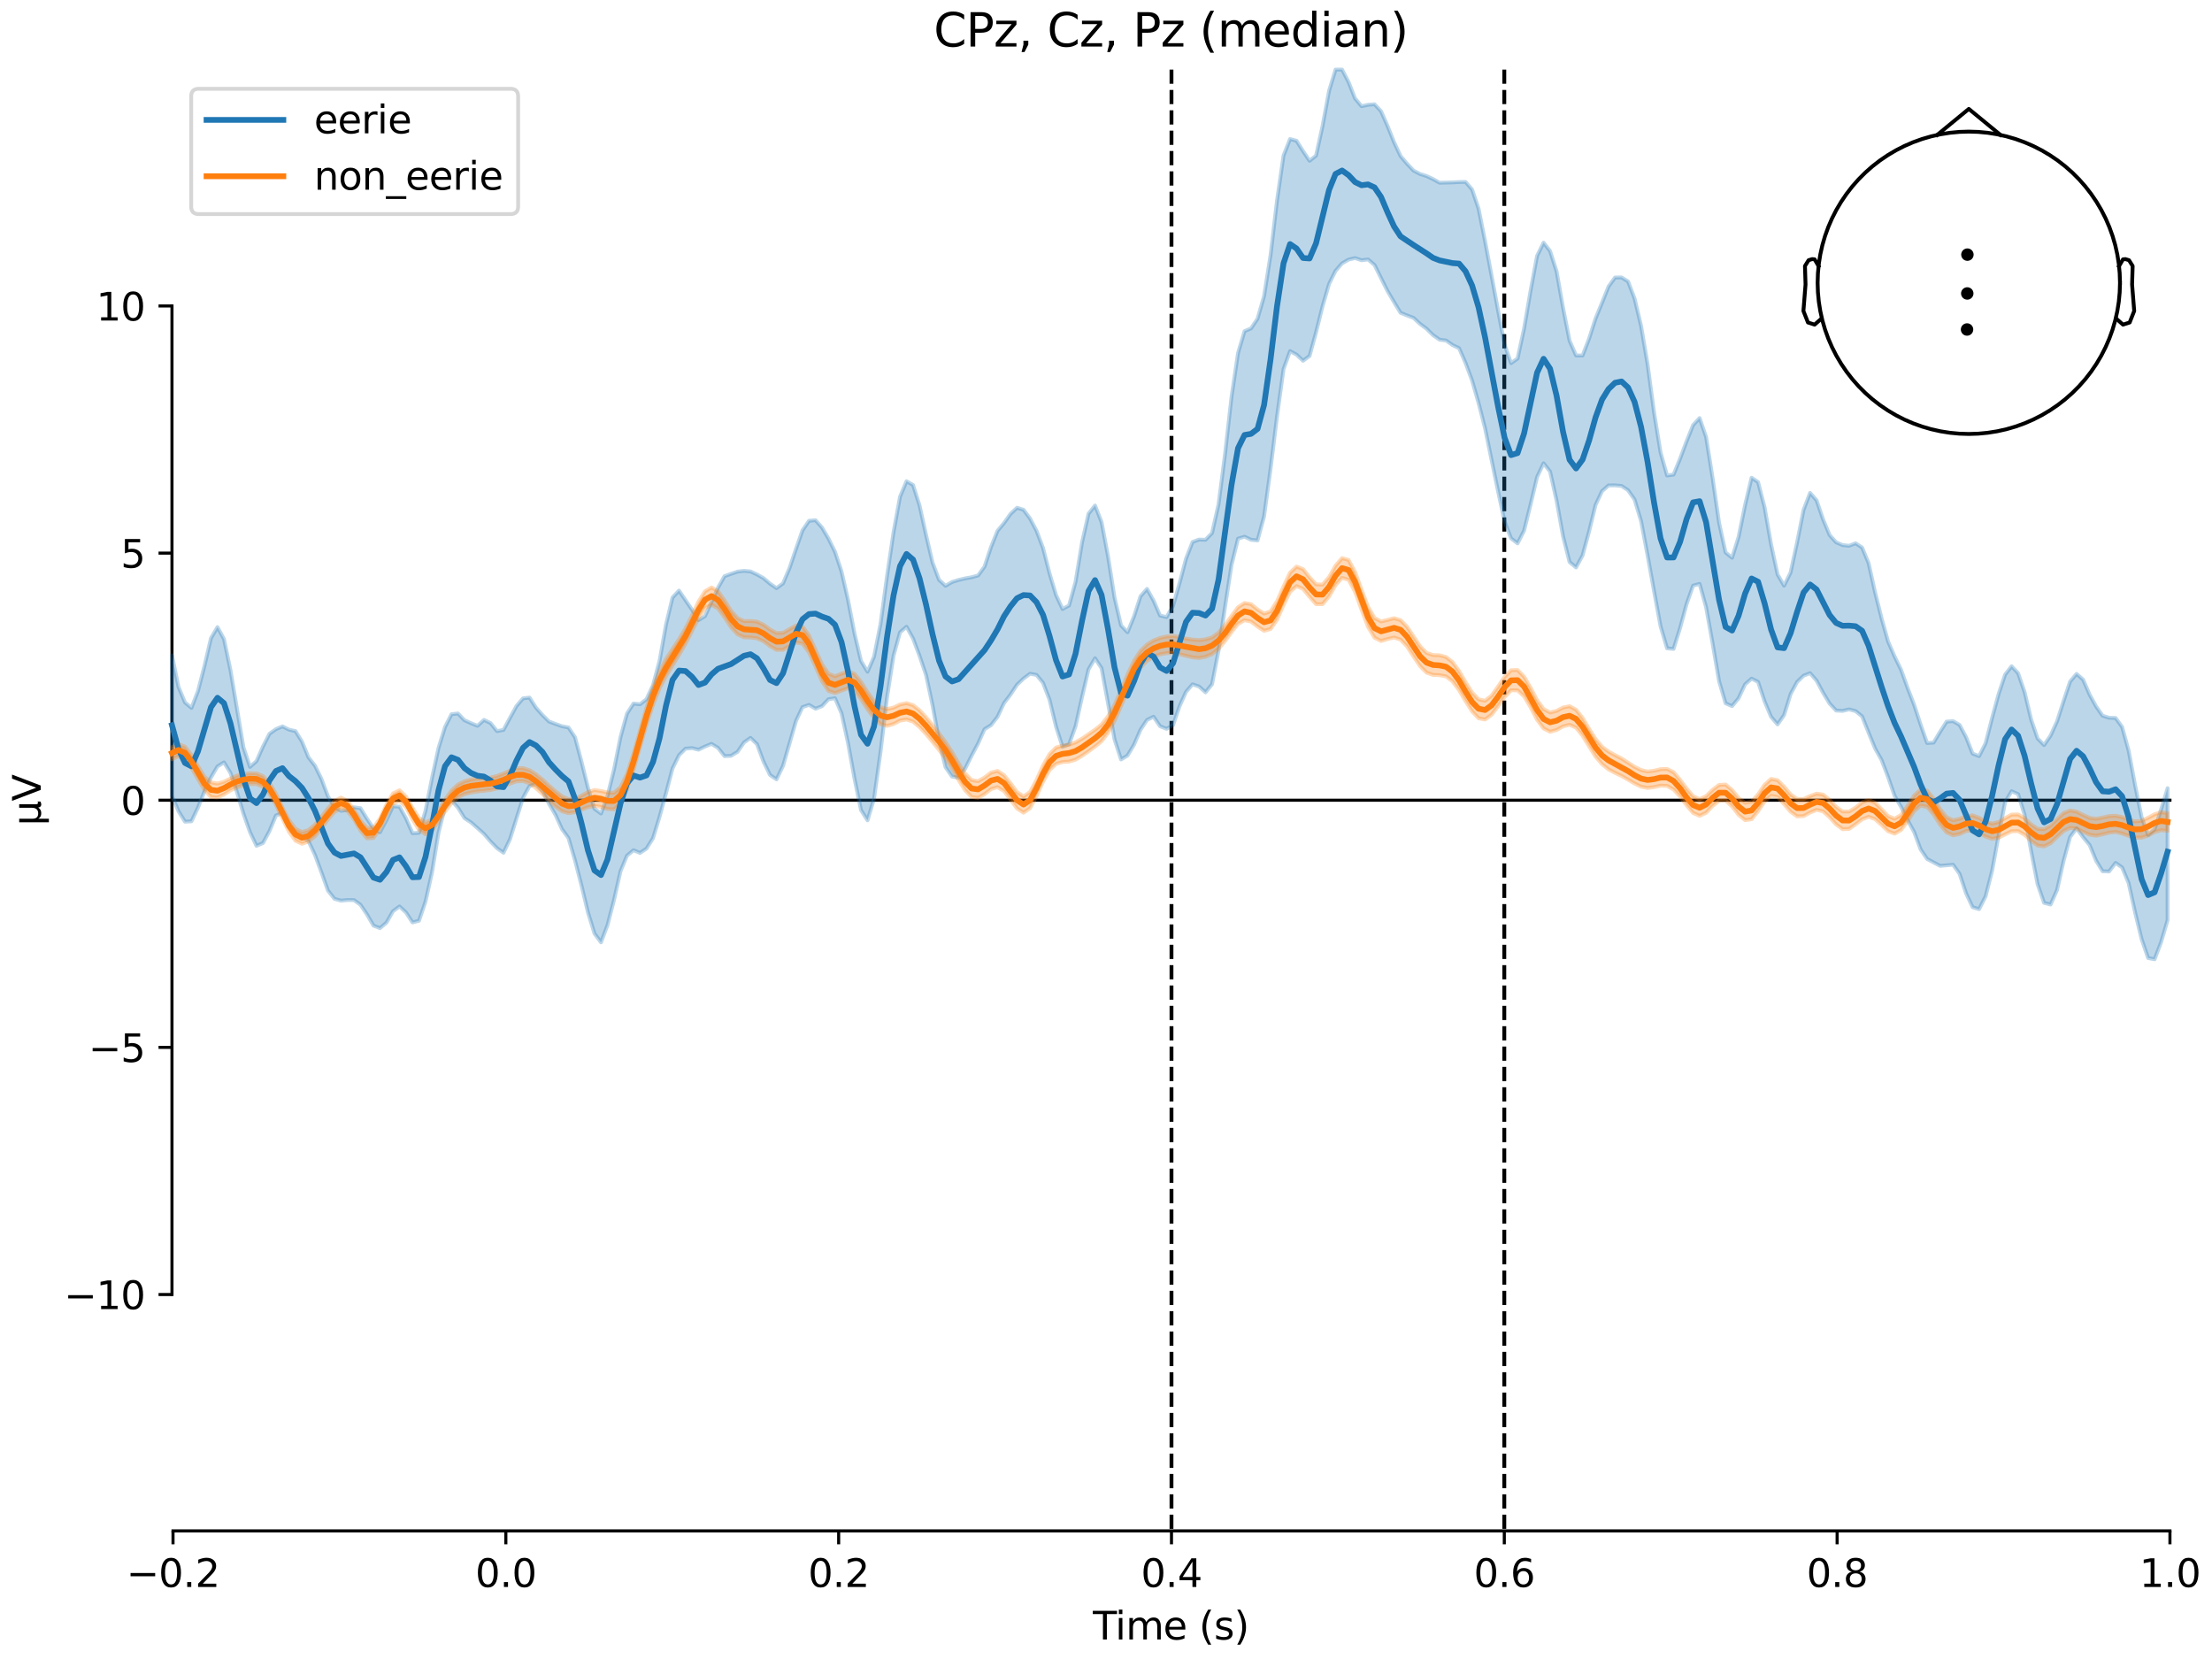 <?xml version="1.0" encoding="utf-8" standalone="no"?>
<!DOCTYPE svg PUBLIC "-//W3C//DTD SVG 1.1//EN"
  "http://www.w3.org/Graphics/SVG/1.1/DTD/svg11.dtd">
<svg xmlns:xlink="http://www.w3.org/1999/xlink" width="576pt" height="432pt" viewBox="0 0 576 432" xmlns="http://www.w3.org/2000/svg" version="1.1">
 <defs>
  <style type="text/css">*{stroke-linejoin: round; stroke-linecap: butt}</style>
 </defs>
 <g id="figure_1">
  <g id="patch_1">
   <path d="M 0 432 
L 576 432 
L 576 0 
L 0 0 
z
" style="fill: #ffffff"/>
  </g>
  <g id="axes_1">
   <g id="patch_2">
    <path d="M 44.783 398.644 
L 565.048 398.644 
L 565.048 18.118 
L 44.783 18.118 
L 44.783 398.644 
z
" style="fill: none; opacity: 0"/>
   </g>
   <g id="patch_3">
    <path d="M 44.783 337.091 
L 44.783 79.671 
" style="fill: none; stroke: #000000; stroke-width: 0.8; stroke-linejoin: miter; stroke-linecap: square"/>
   </g>
   <g id="LineCollection_1">
    <path d="M 305.051 18.118 
L 305.051 398.644 
" clip-path="url(#p5c4fcc341e)" style="fill: none; stroke-dasharray: 3.7,1.6; stroke-dashoffset: 0; stroke: #000000"/>
    <path d="M 391.717 18.118 
L 391.717 398.644 
" clip-path="url(#p5c4fcc341e)" style="fill: none; stroke-dasharray: 3.7,1.6; stroke-dashoffset: 0; stroke: #000000"/>
   </g>
   <g id="matplotlib.axis_1">
    <g id="xtick_1">
     <g id="line2d_1">
      <defs>
       <path id="m91ca1a9897" d="M 0 0 
L 0 3.5 
" style="stroke: #000000; stroke-width: 0.8"/>
      </defs>
      <g>
       <use xlink:href="#m91ca1a9897" x="45.054" y="398.644" style="stroke: #000000; stroke-width: 0.8"/>
      </g>
     </g>
     <g id="text_1">
      <!-- −0.2 -->
      <g transform="translate(32.912 413.242) scale(0.1 -0.1)">
       <defs>
        <path id="DejaVuSans-2212" d="M 678 2272 
L 4684 2272 
L 4684 1741 
L 678 1741 
L 678 2272 
z
" transform="scale(0.016)"/>
        <path id="DejaVuSans-30" d="M 2034 4250 
Q 1547 4250 1301 3770 
Q 1056 3291 1056 2328 
Q 1056 1369 1301 889 
Q 1547 409 2034 409 
Q 2525 409 2770 889 
Q 3016 1369 3016 2328 
Q 3016 3291 2770 3770 
Q 2525 4250 2034 4250 
z
M 2034 4750 
Q 2819 4750 3233 4129 
Q 3647 3509 3647 2328 
Q 3647 1150 3233 529 
Q 2819 -91 2034 -91 
Q 1250 -91 836 529 
Q 422 1150 422 2328 
Q 422 3509 836 4129 
Q 1250 4750 2034 4750 
z
" transform="scale(0.016)"/>
        <path id="DejaVuSans-2e" d="M 684 794 
L 1344 794 
L 1344 0 
L 684 0 
L 684 794 
z
" transform="scale(0.016)"/>
        <path id="DejaVuSans-32" d="M 1228 531 
L 3431 531 
L 3431 0 
L 469 0 
L 469 531 
Q 828 903 1448 1529 
Q 2069 2156 2228 2338 
Q 2531 2678 2651 2914 
Q 2772 3150 2772 3378 
Q 2772 3750 2511 3984 
Q 2250 4219 1831 4219 
Q 1534 4219 1204 4116 
Q 875 4013 500 3803 
L 500 4441 
Q 881 4594 1212 4672 
Q 1544 4750 1819 4750 
Q 2544 4750 2975 4387 
Q 3406 4025 3406 3419 
Q 3406 3131 3298 2873 
Q 3191 2616 2906 2266 
Q 2828 2175 2409 1742 
Q 1991 1309 1228 531 
z
" transform="scale(0.016)"/>
       </defs>
       <use xlink:href="#DejaVuSans-2212"/>
       <use xlink:href="#DejaVuSans-30" transform="translate(83.789 0)"/>
       <use xlink:href="#DejaVuSans-2e" transform="translate(147.412 0)"/>
       <use xlink:href="#DejaVuSans-32" transform="translate(179.199 0)"/>
      </g>
     </g>
    </g>
    <g id="xtick_2">
     <g id="line2d_2">
      <g>
       <use xlink:href="#m91ca1a9897" x="131.72" y="398.644" style="stroke: #000000; stroke-width: 0.8"/>
      </g>
     </g>
     <g id="text_2">
      <!-- 0.0 -->
      <g transform="translate(123.768 413.242) scale(0.1 -0.1)">
       <use xlink:href="#DejaVuSans-30"/>
       <use xlink:href="#DejaVuSans-2e" transform="translate(63.623 0)"/>
       <use xlink:href="#DejaVuSans-30" transform="translate(95.41 0)"/>
      </g>
     </g>
    </g>
    <g id="xtick_3">
     <g id="line2d_3">
      <g>
       <use xlink:href="#m91ca1a9897" x="218.385" y="398.644" style="stroke: #000000; stroke-width: 0.8"/>
      </g>
     </g>
     <g id="text_3">
      <!-- 0.2 -->
      <g transform="translate(210.434 413.242) scale(0.1 -0.1)">
       <use xlink:href="#DejaVuSans-30"/>
       <use xlink:href="#DejaVuSans-2e" transform="translate(63.623 0)"/>
       <use xlink:href="#DejaVuSans-32" transform="translate(95.41 0)"/>
      </g>
     </g>
    </g>
    <g id="xtick_4">
     <g id="line2d_4">
      <g>
       <use xlink:href="#m91ca1a9897" x="305.051" y="398.644" style="stroke: #000000; stroke-width: 0.8"/>
      </g>
     </g>
     <g id="text_4">
      <!-- 0.4 -->
      <g transform="translate(297.099 413.242) scale(0.1 -0.1)">
       <defs>
        <path id="DejaVuSans-34" d="M 2419 4116 
L 825 1625 
L 2419 1625 
L 2419 4116 
z
M 2253 4666 
L 3047 4666 
L 3047 1625 
L 3713 1625 
L 3713 1100 
L 3047 1100 
L 3047 0 
L 2419 0 
L 2419 1100 
L 313 1100 
L 313 1709 
L 2253 4666 
z
" transform="scale(0.016)"/>
       </defs>
       <use xlink:href="#DejaVuSans-30"/>
       <use xlink:href="#DejaVuSans-2e" transform="translate(63.623 0)"/>
       <use xlink:href="#DejaVuSans-34" transform="translate(95.41 0)"/>
      </g>
     </g>
    </g>
    <g id="xtick_5">
     <g id="line2d_5">
      <g>
       <use xlink:href="#m91ca1a9897" x="391.717" y="398.644" style="stroke: #000000; stroke-width: 0.8"/>
      </g>
     </g>
     <g id="text_5">
      <!-- 0.6 -->
      <g transform="translate(383.765 413.242) scale(0.1 -0.1)">
       <defs>
        <path id="DejaVuSans-36" d="M 2113 2584 
Q 1688 2584 1439 2293 
Q 1191 2003 1191 1497 
Q 1191 994 1439 701 
Q 1688 409 2113 409 
Q 2538 409 2786 701 
Q 3034 994 3034 1497 
Q 3034 2003 2786 2293 
Q 2538 2584 2113 2584 
z
M 3366 4563 
L 3366 3988 
Q 3128 4100 2886 4159 
Q 2644 4219 2406 4219 
Q 1781 4219 1451 3797 
Q 1122 3375 1075 2522 
Q 1259 2794 1537 2939 
Q 1816 3084 2150 3084 
Q 2853 3084 3261 2657 
Q 3669 2231 3669 1497 
Q 3669 778 3244 343 
Q 2819 -91 2113 -91 
Q 1303 -91 875 529 
Q 447 1150 447 2328 
Q 447 3434 972 4092 
Q 1497 4750 2381 4750 
Q 2619 4750 2861 4703 
Q 3103 4656 3366 4563 
z
" transform="scale(0.016)"/>
       </defs>
       <use xlink:href="#DejaVuSans-30"/>
       <use xlink:href="#DejaVuSans-2e" transform="translate(63.623 0)"/>
       <use xlink:href="#DejaVuSans-36" transform="translate(95.41 0)"/>
      </g>
     </g>
    </g>
    <g id="xtick_6">
     <g id="line2d_6">
      <g>
       <use xlink:href="#m91ca1a9897" x="478.382" y="398.644" style="stroke: #000000; stroke-width: 0.8"/>
      </g>
     </g>
     <g id="text_6">
      <!-- 0.8 -->
      <g transform="translate(470.431 413.242) scale(0.1 -0.1)">
       <defs>
        <path id="DejaVuSans-38" d="M 2034 2216 
Q 1584 2216 1326 1975 
Q 1069 1734 1069 1313 
Q 1069 891 1326 650 
Q 1584 409 2034 409 
Q 2484 409 2743 651 
Q 3003 894 3003 1313 
Q 3003 1734 2745 1975 
Q 2488 2216 2034 2216 
z
M 1403 2484 
Q 997 2584 770 2862 
Q 544 3141 544 3541 
Q 544 4100 942 4425 
Q 1341 4750 2034 4750 
Q 2731 4750 3128 4425 
Q 3525 4100 3525 3541 
Q 3525 3141 3298 2862 
Q 3072 2584 2669 2484 
Q 3125 2378 3379 2068 
Q 3634 1759 3634 1313 
Q 3634 634 3220 271 
Q 2806 -91 2034 -91 
Q 1263 -91 848 271 
Q 434 634 434 1313 
Q 434 1759 690 2068 
Q 947 2378 1403 2484 
z
M 1172 3481 
Q 1172 3119 1398 2916 
Q 1625 2713 2034 2713 
Q 2441 2713 2670 2916 
Q 2900 3119 2900 3481 
Q 2900 3844 2670 4047 
Q 2441 4250 2034 4250 
Q 1625 4250 1398 4047 
Q 1172 3844 1172 3481 
z
" transform="scale(0.016)"/>
       </defs>
       <use xlink:href="#DejaVuSans-30"/>
       <use xlink:href="#DejaVuSans-2e" transform="translate(63.623 0)"/>
       <use xlink:href="#DejaVuSans-38" transform="translate(95.41 0)"/>
      </g>
     </g>
    </g>
    <g id="xtick_7">
     <g id="line2d_7">
      <g>
       <use xlink:href="#m91ca1a9897" x="565.048" y="398.644" style="stroke: #000000; stroke-width: 0.8"/>
      </g>
     </g>
     <g id="text_7">
      <!-- 1.0 -->
      <g transform="translate(557.097 413.242) scale(0.1 -0.1)">
       <defs>
        <path id="DejaVuSans-31" d="M 794 531 
L 1825 531 
L 1825 4091 
L 703 3866 
L 703 4441 
L 1819 4666 
L 2450 4666 
L 2450 531 
L 3481 531 
L 3481 0 
L 794 0 
L 794 531 
z
" transform="scale(0.016)"/>
       </defs>
       <use xlink:href="#DejaVuSans-31"/>
       <use xlink:href="#DejaVuSans-2e" transform="translate(63.623 0)"/>
       <use xlink:href="#DejaVuSans-30" transform="translate(95.41 0)"/>
      </g>
     </g>
    </g>
    <g id="text_8">
     <!-- Time (s) -->
     <g transform="translate(284.587 426.92) scale(0.1 -0.1)">
      <defs>
       <path id="DejaVuSans-54" d="M -19 4666 
L 3928 4666 
L 3928 4134 
L 2272 4134 
L 2272 0 
L 1638 0 
L 1638 4134 
L -19 4134 
L -19 4666 
z
" transform="scale(0.016)"/>
       <path id="DejaVuSans-69" d="M 603 3500 
L 1178 3500 
L 1178 0 
L 603 0 
L 603 3500 
z
M 603 4863 
L 1178 4863 
L 1178 4134 
L 603 4134 
L 603 4863 
z
" transform="scale(0.016)"/>
       <path id="DejaVuSans-6d" d="M 3328 2828 
Q 3544 3216 3844 3400 
Q 4144 3584 4550 3584 
Q 5097 3584 5394 3201 
Q 5691 2819 5691 2113 
L 5691 0 
L 5113 0 
L 5113 2094 
Q 5113 2597 4934 2840 
Q 4756 3084 4391 3084 
Q 3944 3084 3684 2787 
Q 3425 2491 3425 1978 
L 3425 0 
L 2847 0 
L 2847 2094 
Q 2847 2600 2669 2842 
Q 2491 3084 2119 3084 
Q 1678 3084 1418 2786 
Q 1159 2488 1159 1978 
L 1159 0 
L 581 0 
L 581 3500 
L 1159 3500 
L 1159 2956 
Q 1356 3278 1631 3431 
Q 1906 3584 2284 3584 
Q 2666 3584 2933 3390 
Q 3200 3197 3328 2828 
z
" transform="scale(0.016)"/>
       <path id="DejaVuSans-65" d="M 3597 1894 
L 3597 1613 
L 953 1613 
Q 991 1019 1311 708 
Q 1631 397 2203 397 
Q 2534 397 2845 478 
Q 3156 559 3463 722 
L 3463 178 
Q 3153 47 2828 -22 
Q 2503 -91 2169 -91 
Q 1331 -91 842 396 
Q 353 884 353 1716 
Q 353 2575 817 3079 
Q 1281 3584 2069 3584 
Q 2775 3584 3186 3129 
Q 3597 2675 3597 1894 
z
M 3022 2063 
Q 3016 2534 2758 2815 
Q 2500 3097 2075 3097 
Q 1594 3097 1305 2825 
Q 1016 2553 972 2059 
L 3022 2063 
z
" transform="scale(0.016)"/>
       <path id="DejaVuSans-20" transform="scale(0.016)"/>
       <path id="DejaVuSans-28" d="M 1984 4856 
Q 1566 4138 1362 3434 
Q 1159 2731 1159 2009 
Q 1159 1288 1364 580 
Q 1569 -128 1984 -844 
L 1484 -844 
Q 1016 -109 783 600 
Q 550 1309 550 2009 
Q 550 2706 781 3412 
Q 1013 4119 1484 4856 
L 1984 4856 
z
" transform="scale(0.016)"/>
       <path id="DejaVuSans-73" d="M 2834 3397 
L 2834 2853 
Q 2591 2978 2328 3040 
Q 2066 3103 1784 3103 
Q 1356 3103 1142 2972 
Q 928 2841 928 2578 
Q 928 2378 1081 2264 
Q 1234 2150 1697 2047 
L 1894 2003 
Q 2506 1872 2764 1633 
Q 3022 1394 3022 966 
Q 3022 478 2636 193 
Q 2250 -91 1575 -91 
Q 1294 -91 989 -36 
Q 684 19 347 128 
L 347 722 
Q 666 556 975 473 
Q 1284 391 1588 391 
Q 1994 391 2212 530 
Q 2431 669 2431 922 
Q 2431 1156 2273 1281 
Q 2116 1406 1581 1522 
L 1381 1569 
Q 847 1681 609 1914 
Q 372 2147 372 2553 
Q 372 3047 722 3315 
Q 1072 3584 1716 3584 
Q 2034 3584 2315 3537 
Q 2597 3491 2834 3397 
z
" transform="scale(0.016)"/>
       <path id="DejaVuSans-29" d="M 513 4856 
L 1013 4856 
Q 1481 4119 1714 3412 
Q 1947 2706 1947 2009 
Q 1947 1309 1714 600 
Q 1481 -109 1013 -844 
L 513 -844 
Q 928 -128 1133 580 
Q 1338 1288 1338 2009 
Q 1338 2731 1133 3434 
Q 928 4138 513 4856 
z
" transform="scale(0.016)"/>
      </defs>
      <use xlink:href="#DejaVuSans-54"/>
      <use xlink:href="#DejaVuSans-69" transform="translate(57.959 0)"/>
      <use xlink:href="#DejaVuSans-6d" transform="translate(85.742 0)"/>
      <use xlink:href="#DejaVuSans-65" transform="translate(183.154 0)"/>
      <use xlink:href="#DejaVuSans-20" transform="translate(244.678 0)"/>
      <use xlink:href="#DejaVuSans-28" transform="translate(276.465 0)"/>
      <use xlink:href="#DejaVuSans-73" transform="translate(315.479 0)"/>
      <use xlink:href="#DejaVuSans-29" transform="translate(367.578 0)"/>
     </g>
    </g>
   </g>
   <g id="matplotlib.axis_2">
    <g id="ytick_1">
     <g id="line2d_8">
      <defs>
       <path id="m1b60996652" d="M 0 0 
L -3.5 0 
" style="stroke: #000000; stroke-width: 0.8"/>
      </defs>
      <g>
       <use xlink:href="#m1b60996652" x="44.783" y="337.091" style="stroke: #000000; stroke-width: 0.8"/>
      </g>
     </g>
     <g id="text_9">
      <!-- −10 -->
      <g transform="translate(16.678 340.89) scale(0.1 -0.1)">
       <use xlink:href="#DejaVuSans-2212"/>
       <use xlink:href="#DejaVuSans-31" transform="translate(83.789 0)"/>
       <use xlink:href="#DejaVuSans-30" transform="translate(147.412 0)"/>
      </g>
     </g>
    </g>
    <g id="ytick_2">
     <g id="line2d_9">
      <g>
       <use xlink:href="#m1b60996652" x="44.783" y="272.736" style="stroke: #000000; stroke-width: 0.8"/>
      </g>
     </g>
     <g id="text_10">
      <!-- −5 -->
      <g transform="translate(23.041 276.535) scale(0.1 -0.1)">
       <defs>
        <path id="DejaVuSans-35" d="M 691 4666 
L 3169 4666 
L 3169 4134 
L 1269 4134 
L 1269 2991 
Q 1406 3038 1543 3061 
Q 1681 3084 1819 3084 
Q 2600 3084 3056 2656 
Q 3513 2228 3513 1497 
Q 3513 744 3044 326 
Q 2575 -91 1722 -91 
Q 1428 -91 1123 -41 
Q 819 9 494 109 
L 494 744 
Q 775 591 1075 516 
Q 1375 441 1709 441 
Q 2250 441 2565 725 
Q 2881 1009 2881 1497 
Q 2881 1984 2565 2268 
Q 2250 2553 1709 2553 
Q 1456 2553 1204 2497 
Q 953 2441 691 2322 
L 691 4666 
z
" transform="scale(0.016)"/>
       </defs>
       <use xlink:href="#DejaVuSans-2212"/>
       <use xlink:href="#DejaVuSans-35" transform="translate(83.789 0)"/>
      </g>
     </g>
    </g>
    <g id="ytick_3">
     <g id="line2d_10">
      <g>
       <use xlink:href="#m1b60996652" x="44.783" y="208.381" style="stroke: #000000; stroke-width: 0.8"/>
      </g>
     </g>
     <g id="text_11">
      <!-- 0 -->
      <g transform="translate(31.421 212.18) scale(0.1 -0.1)">
       <use xlink:href="#DejaVuSans-30"/>
      </g>
     </g>
    </g>
    <g id="ytick_4">
     <g id="line2d_11">
      <g>
       <use xlink:href="#m1b60996652" x="44.783" y="144.026" style="stroke: #000000; stroke-width: 0.8"/>
      </g>
     </g>
     <g id="text_12">
      <!-- 5 -->
      <g transform="translate(31.421 147.825) scale(0.1 -0.1)">
       <use xlink:href="#DejaVuSans-35"/>
      </g>
     </g>
    </g>
    <g id="ytick_5">
     <g id="line2d_12">
      <g>
       <use xlink:href="#m1b60996652" x="44.783" y="79.671" style="stroke: #000000; stroke-width: 0.8"/>
      </g>
     </g>
     <g id="text_13">
      <!-- 10 -->
      <g transform="translate(25.058 83.47) scale(0.1 -0.1)">
       <use xlink:href="#DejaVuSans-31"/>
       <use xlink:href="#DejaVuSans-30" transform="translate(63.623 0)"/>
      </g>
     </g>
    </g>
    <g id="text_14">
     <!-- µV -->
     <g transform="translate(10.599 214.982) rotate(-90) scale(0.1 -0.1)">
      <defs>
       <path id="DejaVuSans-b5" d="M 544 -1331 
L 544 3500 
L 1119 3500 
L 1119 1325 
Q 1119 872 1334 640 
Q 1550 409 1972 409 
Q 2434 409 2667 671 
Q 2900 934 2900 1459 
L 2900 3500 
L 3475 3500 
L 3475 806 
Q 3475 619 3529 530 
Q 3584 441 3700 441 
Q 3728 441 3778 458 
Q 3828 475 3916 513 
L 3916 50 
Q 3788 -22 3673 -56 
Q 3559 -91 3450 -91 
Q 3234 -91 3106 31 
Q 2978 153 2931 403 
Q 2775 156 2548 32 
Q 2322 -91 2016 -91 
Q 1697 -91 1473 31 
Q 1250 153 1119 397 
L 1119 -1331 
L 544 -1331 
z
" transform="scale(0.016)"/>
       <path id="DejaVuSans-56" d="M 1831 0 
L 50 4666 
L 709 4666 
L 2188 738 
L 3669 4666 
L 4325 4666 
L 2547 0 
L 1831 0 
z
" transform="scale(0.016)"/>
      </defs>
      <use xlink:href="#DejaVuSans-b5"/>
      <use xlink:href="#DejaVuSans-56" transform="translate(63.623 0)"/>
     </g>
    </g>
   </g>
   <g id="patch_4">
    <path d="M 45.054 398.644 
L 565.048 398.644 
" style="fill: none; stroke: #000000; stroke-width: 0.8; stroke-linejoin: miter; stroke-linecap: square"/>
   </g>
   <g id="patch_5">
    <path d="M 44.783 208.381 
L 565.048 208.381 
" style="fill: none; stroke: #000000; stroke-width: 0.8; stroke-linejoin: miter; stroke-linecap: square"/>
   </g>
   <g id="text_15">
    <!-- CPz, Cz, Pz (median) -->
    <g transform="translate(243.146 12.118) scale(0.12 -0.12)">
     <defs>
      <path id="DejaVuSans-43" d="M 4122 4306 
L 4122 3641 
Q 3803 3938 3442 4084 
Q 3081 4231 2675 4231 
Q 1875 4231 1450 3742 
Q 1025 3253 1025 2328 
Q 1025 1406 1450 917 
Q 1875 428 2675 428 
Q 3081 428 3442 575 
Q 3803 722 4122 1019 
L 4122 359 
Q 3791 134 3420 21 
Q 3050 -91 2638 -91 
Q 1578 -91 968 557 
Q 359 1206 359 2328 
Q 359 3453 968 4101 
Q 1578 4750 2638 4750 
Q 3056 4750 3426 4639 
Q 3797 4528 4122 4306 
z
" transform="scale(0.016)"/>
      <path id="DejaVuSans-50" d="M 1259 4147 
L 1259 2394 
L 2053 2394 
Q 2494 2394 2734 2622 
Q 2975 2850 2975 3272 
Q 2975 3691 2734 3919 
Q 2494 4147 2053 4147 
L 1259 4147 
z
M 628 4666 
L 2053 4666 
Q 2838 4666 3239 4311 
Q 3641 3956 3641 3272 
Q 3641 2581 3239 2228 
Q 2838 1875 2053 1875 
L 1259 1875 
L 1259 0 
L 628 0 
L 628 4666 
z
" transform="scale(0.016)"/>
      <path id="DejaVuSans-7a" d="M 353 3500 
L 3084 3500 
L 3084 2975 
L 922 459 
L 3084 459 
L 3084 0 
L 275 0 
L 275 525 
L 2438 3041 
L 353 3041 
L 353 3500 
z
" transform="scale(0.016)"/>
      <path id="DejaVuSans-2c" d="M 750 794 
L 1409 794 
L 1409 256 
L 897 -744 
L 494 -744 
L 750 256 
L 750 794 
z
" transform="scale(0.016)"/>
      <path id="DejaVuSans-64" d="M 2906 2969 
L 2906 4863 
L 3481 4863 
L 3481 0 
L 2906 0 
L 2906 525 
Q 2725 213 2448 61 
Q 2172 -91 1784 -91 
Q 1150 -91 751 415 
Q 353 922 353 1747 
Q 353 2572 751 3078 
Q 1150 3584 1784 3584 
Q 2172 3584 2448 3432 
Q 2725 3281 2906 2969 
z
M 947 1747 
Q 947 1113 1208 752 
Q 1469 391 1925 391 
Q 2381 391 2643 752 
Q 2906 1113 2906 1747 
Q 2906 2381 2643 2742 
Q 2381 3103 1925 3103 
Q 1469 3103 1208 2742 
Q 947 2381 947 1747 
z
" transform="scale(0.016)"/>
      <path id="DejaVuSans-61" d="M 2194 1759 
Q 1497 1759 1228 1600 
Q 959 1441 959 1056 
Q 959 750 1161 570 
Q 1363 391 1709 391 
Q 2188 391 2477 730 
Q 2766 1069 2766 1631 
L 2766 1759 
L 2194 1759 
z
M 3341 1997 
L 3341 0 
L 2766 0 
L 2766 531 
Q 2569 213 2275 61 
Q 1981 -91 1556 -91 
Q 1019 -91 701 211 
Q 384 513 384 1019 
Q 384 1609 779 1909 
Q 1175 2209 1959 2209 
L 2766 2209 
L 2766 2266 
Q 2766 2663 2505 2880 
Q 2244 3097 1772 3097 
Q 1472 3097 1187 3025 
Q 903 2953 641 2809 
L 641 3341 
Q 956 3463 1253 3523 
Q 1550 3584 1831 3584 
Q 2591 3584 2966 3190 
Q 3341 2797 3341 1997 
z
" transform="scale(0.016)"/>
      <path id="DejaVuSans-6e" d="M 3513 2113 
L 3513 0 
L 2938 0 
L 2938 2094 
Q 2938 2591 2744 2837 
Q 2550 3084 2163 3084 
Q 1697 3084 1428 2787 
Q 1159 2491 1159 1978 
L 1159 0 
L 581 0 
L 581 3500 
L 1159 3500 
L 1159 2956 
Q 1366 3272 1645 3428 
Q 1925 3584 2291 3584 
Q 2894 3584 3203 3211 
Q 3513 2838 3513 2113 
z
" transform="scale(0.016)"/>
     </defs>
     <use xlink:href="#DejaVuSans-43"/>
     <use xlink:href="#DejaVuSans-50" transform="translate(69.824 0)"/>
     <use xlink:href="#DejaVuSans-7a" transform="translate(130.127 0)"/>
     <use xlink:href="#DejaVuSans-2c" transform="translate(182.617 0)"/>
     <use xlink:href="#DejaVuSans-20" transform="translate(214.404 0)"/>
     <use xlink:href="#DejaVuSans-43" transform="translate(246.191 0)"/>
     <use xlink:href="#DejaVuSans-7a" transform="translate(316.016 0)"/>
     <use xlink:href="#DejaVuSans-2c" transform="translate(368.506 0)"/>
     <use xlink:href="#DejaVuSans-20" transform="translate(400.293 0)"/>
     <use xlink:href="#DejaVuSans-50" transform="translate(432.08 0)"/>
     <use xlink:href="#DejaVuSans-7a" transform="translate(492.383 0)"/>
     <use xlink:href="#DejaVuSans-20" transform="translate(544.873 0)"/>
     <use xlink:href="#DejaVuSans-28" transform="translate(576.66 0)"/>
     <use xlink:href="#DejaVuSans-6d" transform="translate(615.674 0)"/>
     <use xlink:href="#DejaVuSans-65" transform="translate(713.086 0)"/>
     <use xlink:href="#DejaVuSans-64" transform="translate(774.609 0)"/>
     <use xlink:href="#DejaVuSans-69" transform="translate(838.086 0)"/>
     <use xlink:href="#DejaVuSans-61" transform="translate(865.869 0)"/>
     <use xlink:href="#DejaVuSans-6e" transform="translate(927.148 0)"/>
     <use xlink:href="#DejaVuSans-29" transform="translate(990.527 0)"/>
    </g>
   </g>
   <g id="legend_1">
    <g id="patch_6">
     <path d="M 51.783 55.753 
L 132.925 55.753 
Q 134.925 55.753 134.925 53.753 
L 134.925 25.118 
Q 134.925 23.118 132.925 23.118 
L 51.783 23.118 
Q 49.783 23.118 49.783 25.118 
L 49.783 53.753 
Q 49.783 55.753 51.783 55.753 
z
" style="fill: #ffffff; opacity: 0.8; stroke: #cccccc; stroke-linejoin: miter"/>
    </g>
    <g id="line2d_13">
     <path d="M 53.783 31.217 
L 63.783 31.217 
L 73.783 31.217 
" style="fill: none; stroke: #1f77b4; stroke-width: 1.5; stroke-linecap: square"/>
    </g>
    <g id="text_16">
     <!-- eerie -->
     <g transform="translate(81.783 34.717) scale(0.1 -0.1)">
      <defs>
       <path id="DejaVuSans-72" d="M 2631 2963 
Q 2534 3019 2420 3045 
Q 2306 3072 2169 3072 
Q 1681 3072 1420 2755 
Q 1159 2438 1159 1844 
L 1159 0 
L 581 0 
L 581 3500 
L 1159 3500 
L 1159 2956 
Q 1341 3275 1631 3429 
Q 1922 3584 2338 3584 
Q 2397 3584 2469 3576 
Q 2541 3569 2628 3553 
L 2631 2963 
z
" transform="scale(0.016)"/>
      </defs>
      <use xlink:href="#DejaVuSans-65"/>
      <use xlink:href="#DejaVuSans-65" transform="translate(61.523 0)"/>
      <use xlink:href="#DejaVuSans-72" transform="translate(123.047 0)"/>
      <use xlink:href="#DejaVuSans-69" transform="translate(164.16 0)"/>
      <use xlink:href="#DejaVuSans-65" transform="translate(191.943 0)"/>
     </g>
    </g>
    <g id="line2d_14">
     <path d="M 53.783 45.895 
L 63.783 45.895 
L 73.783 45.895 
" style="fill: none; stroke: #ff7f0e; stroke-width: 1.5; stroke-linecap: square"/>
    </g>
    <g id="text_17">
     <!-- non_eerie -->
     <g transform="translate(81.783 49.395) scale(0.1 -0.1)">
      <defs>
       <path id="DejaVuSans-6f" d="M 1959 3097 
Q 1497 3097 1228 2736 
Q 959 2375 959 1747 
Q 959 1119 1226 758 
Q 1494 397 1959 397 
Q 2419 397 2687 759 
Q 2956 1122 2956 1747 
Q 2956 2369 2687 2733 
Q 2419 3097 1959 3097 
z
M 1959 3584 
Q 2709 3584 3137 3096 
Q 3566 2609 3566 1747 
Q 3566 888 3137 398 
Q 2709 -91 1959 -91 
Q 1206 -91 779 398 
Q 353 888 353 1747 
Q 353 2609 779 3096 
Q 1206 3584 1959 3584 
z
" transform="scale(0.016)"/>
       <path id="DejaVuSans-5f" d="M 3263 -1063 
L 3263 -1509 
L -63 -1509 
L -63 -1063 
L 3263 -1063 
z
" transform="scale(0.016)"/>
      </defs>
      <use xlink:href="#DejaVuSans-6e"/>
      <use xlink:href="#DejaVuSans-6f" transform="translate(63.379 0)"/>
      <use xlink:href="#DejaVuSans-6e" transform="translate(124.561 0)"/>
      <use xlink:href="#DejaVuSans-5f" transform="translate(187.939 0)"/>
      <use xlink:href="#DejaVuSans-65" transform="translate(237.939 0)"/>
      <use xlink:href="#DejaVuSans-65" transform="translate(299.463 0)"/>
      <use xlink:href="#DejaVuSans-72" transform="translate(360.986 0)"/>
      <use xlink:href="#DejaVuSans-69" transform="translate(402.1 0)"/>
      <use xlink:href="#DejaVuSans-65" transform="translate(429.883 0)"/>
     </g>
    </g>
   </g>
   <g id="FillBetweenPolyCollection_1">
    <defs>
     <path id="m965dde65d4" d="M 44.783 -261.382 
L 44.783 -224.795 
L 46.476 -220.764 
L 48.168 -218.036 
L 49.861 -218.135 
L 51.554 -221.692 
L 53.247 -225.946 
L 54.939 -229.55 
L 56.632 -232.423 
L 58.325 -233.488 
L 60.017 -230.72 
L 61.71 -225.73 
L 63.403 -220.093 
L 65.095 -215.318 
L 66.788 -211.746 
L 68.481 -212.483 
L 70.173 -215.599 
L 71.866 -219.665 
L 73.559 -220.252 
L 75.251 -216.822 
L 76.944 -214.941 
L 78.637 -214.212 
L 80.33 -212.97 
L 82.022 -209.367 
L 83.715 -204.801 
L 85.408 -200.076 
L 87.1 -197.948 
L 88.793 -197.47 
L 90.486 -197.637 
L 92.178 -197.617 
L 93.871 -196.4 
L 95.564 -193.872 
L 97.256 -190.964 
L 98.949 -190.313 
L 100.642 -191.75 
L 102.335 -194.72 
L 104.027 -195.963 
L 105.72 -194.397 
L 107.413 -191.798 
L 109.105 -192.236 
L 110.798 -197.223 
L 112.491 -204.795 
L 114.183 -215.158 
L 115.876 -221.788 
L 117.569 -223.57 
L 119.261 -221.67 
L 120.954 -218.961 
L 122.647 -217.846 
L 124.339 -216.369 
L 126.032 -214.836 
L 127.725 -212.886 
L 129.418 -211.139 
L 131.11 -209.944 
L 132.803 -213.479 
L 134.496 -218.895 
L 136.188 -224.244 
L 137.881 -227.285 
L 139.574 -227.913 
L 141.266 -226.065 
L 142.959 -222.696 
L 144.652 -219.794 
L 146.344 -216.1 
L 148.037 -213.754 
L 149.73 -207.962 
L 151.423 -201.412 
L 153.115 -194.378 
L 154.808 -188.887 
L 156.501 -186.618 
L 158.193 -191.104 
L 159.886 -197.649 
L 161.579 -205.13 
L 163.271 -209.193 
L 164.964 -210.604 
L 166.657 -209.899 
L 168.349 -211.032 
L 170.042 -213.731 
L 171.735 -219.269 
L 173.427 -225.467 
L 175.12 -231.876 
L 176.813 -235.348 
L 178.506 -237.048 
L 180.198 -237.197 
L 181.891 -236.778 
L 183.584 -237.608 
L 185.276 -238.297 
L 186.969 -237.257 
L 188.662 -235.103 
L 190.354 -235.176 
L 192.047 -236.213 
L 193.74 -238.668 
L 195.432 -239.867 
L 197.125 -238.216 
L 198.818 -233.67 
L 200.511 -230.197 
L 202.203 -229.054 
L 203.896 -232.564 
L 205.589 -238.408 
L 207.281 -244.269 
L 208.974 -247.876 
L 210.667 -248.449 
L 212.359 -247.457 
L 214.052 -248.122 
L 215.745 -249.928 
L 217.437 -250.179 
L 219.13 -246.257 
L 220.823 -238.516 
L 222.515 -229.222 
L 224.208 -221.037 
L 225.901 -218.391 
L 227.594 -224.021 
L 229.286 -236.157 
L 230.979 -250.414 
L 232.672 -261.221 
L 234.364 -267.344 
L 236.057 -268.803 
L 237.75 -265.733 
L 239.442 -261.223 
L 241.135 -256.242 
L 242.828 -248.373 
L 244.52 -239.146 
L 246.213 -232.227 
L 247.906 -229.787 
L 249.599 -229.464 
L 251.291 -231.782 
L 252.984 -235.159 
L 254.677 -238.36 
L 256.369 -242.115 
L 258.062 -243.167 
L 259.755 -245.338 
L 261.447 -248.915 
L 263.14 -251.134 
L 264.833 -253.703 
L 266.525 -255.302 
L 268.218 -256.562 
L 269.911 -256.243 
L 271.603 -254.18 
L 273.296 -249.792 
L 274.989 -242.783 
L 276.682 -237.546 
L 278.374 -238.169 
L 280.067 -242.864 
L 281.76 -250.497 
L 283.452 -257.708 
L 285.145 -260.588 
L 286.838 -258.01 
L 288.53 -248.867 
L 290.223 -239.45 
L 291.916 -234.241 
L 293.608 -235.258 
L 295.301 -238.094 
L 296.994 -241.984 
L 298.687 -244.537 
L 300.379 -245.361 
L 302.072 -242.894 
L 303.765 -242.218 
L 305.457 -243.169 
L 307.15 -248.11 
L 308.843 -251.845 
L 310.535 -253.807 
L 312.228 -253.23 
L 313.921 -251.725 
L 315.613 -253.832 
L 317.306 -262.568 
L 318.999 -273.969 
L 320.691 -284.889 
L 322.384 -291.742 
L 324.077 -292.251 
L 325.77 -291.45 
L 327.462 -291.268 
L 329.155 -297.502 
L 330.848 -309.91 
L 332.54 -323.616 
L 334.233 -335.887 
L 335.926 -340.566 
L 337.618 -339.651 
L 339.311 -338.057 
L 341.004 -339.302 
L 342.696 -345.453 
L 344.389 -352.247 
L 346.082 -358.059 
L 347.775 -361.476 
L 349.467 -363.43 
L 351.16 -364.397 
L 352.853 -364.795 
L 354.545 -364.229 
L 356.238 -364.44 
L 357.931 -362.993 
L 359.623 -359.578 
L 361.316 -356.206 
L 363.009 -353.334 
L 364.701 -350.546 
L 366.394 -349.857 
L 368.087 -349.217 
L 369.779 -347.649 
L 371.472 -346.402 
L 373.165 -344.727 
L 374.858 -343.549 
L 376.55 -343.331 
L 378.243 -342.148 
L 379.936 -341.333 
L 381.628 -337.486 
L 383.321 -332.922 
L 385.014 -327.073 
L 386.706 -320.473 
L 388.399 -312.245 
L 390.092 -304.072 
L 391.784 -296.249 
L 393.477 -291.811 
L 395.17 -290.504 
L 396.863 -293.811 
L 398.555 -300.607 
L 400.248 -307.759 
L 401.941 -311.37 
L 403.633 -309.205 
L 405.326 -301.681 
L 407.019 -292.327 
L 408.711 -285.647 
L 410.404 -284.235 
L 412.097 -287.37 
L 413.789 -293.597 
L 415.482 -300.515 
L 417.175 -304.114 
L 418.868 -305.599 
L 420.56 -305.605 
L 422.253 -305.458 
L 423.946 -304.342 
L 425.638 -301.917 
L 427.331 -296.32 
L 429.024 -287.398 
L 430.716 -278.049 
L 432.409 -268.9 
L 434.102 -263.177 
L 435.794 -263.026 
L 437.487 -268.457 
L 439.18 -274.675 
L 440.872 -279.495 
L 442.565 -279.966 
L 444.258 -273.909 
L 445.951 -264.518 
L 447.643 -254.64 
L 449.336 -248.864 
L 451.029 -248.126 
L 452.721 -250.171 
L 454.414 -253.795 
L 456.107 -255.284 
L 457.799 -254.433 
L 459.492 -249.375 
L 461.185 -245.33 
L 462.877 -243.359 
L 464.57 -245.784 
L 466.263 -251.247 
L 467.956 -254.414 
L 469.648 -256.053 
L 471.341 -256.713 
L 473.034 -254.752 
L 474.726 -251.609 
L 476.419 -248.802 
L 478.112 -246.975 
L 479.804 -246.888 
L 481.497 -247.277 
L 483.19 -246.836 
L 484.882 -245.463 
L 486.575 -241.221 
L 488.268 -237.101 
L 489.96 -234.09 
L 491.653 -229.656 
L 493.346 -224.776 
L 495.039 -221.894 
L 496.731 -218.449 
L 498.424 -215.377 
L 500.117 -210.84 
L 501.809 -208.333 
L 503.502 -207.435 
L 505.195 -206.531 
L 506.887 -206.675 
L 508.58 -206.828 
L 510.273 -204.441 
L 511.965 -199.39 
L 513.658 -195.765 
L 515.351 -195.253 
L 517.044 -198.596 
L 518.736 -205.213 
L 520.429 -214.436 
L 522.122 -223.106 
L 523.814 -225.972 
L 525.507 -225.219 
L 527.2 -219.817 
L 528.892 -210.42 
L 530.585 -201.753 
L 532.278 -196.895 
L 533.97 -196.457 
L 535.663 -200.275 
L 537.356 -207.829 
L 539.048 -214.048 
L 540.741 -216.288 
L 542.434 -213.988 
L 544.127 -211.964 
L 545.819 -207.882 
L 547.512 -205.125 
L 549.205 -205.074 
L 550.897 -207.306 
L 552.59 -206.119 
L 554.283 -202.072 
L 555.975 -194.421 
L 557.668 -187.465 
L 559.361 -182.53 
L 561.053 -182.202 
L 562.746 -186.673 
L 564.439 -192.414 
L 564.439 -226.753 
L 564.439 -226.753 
L 562.746 -221.213 
L 561.053 -216.065 
L 559.361 -214.58 
L 557.668 -219.223 
L 555.975 -227.517 
L 554.283 -236.566 
L 552.59 -242.703 
L 550.897 -245.04 
L 549.205 -245.101 
L 547.512 -245.624 
L 545.819 -248.045 
L 544.127 -251.134 
L 542.434 -255.025 
L 540.741 -256.523 
L 539.048 -254.53 
L 537.356 -249.464 
L 535.663 -244.192 
L 533.97 -240.47 
L 532.278 -237.984 
L 530.585 -239.7 
L 528.892 -244.677 
L 527.2 -251.787 
L 525.507 -256.707 
L 523.814 -258.5 
L 522.122 -256.327 
L 520.429 -251.251 
L 518.736 -245.035 
L 517.044 -238.448 
L 515.351 -235.111 
L 513.658 -235.768 
L 511.965 -240.049 
L 510.273 -243.23 
L 508.58 -244.222 
L 506.887 -244.09 
L 505.195 -241.439 
L 503.502 -238.629 
L 501.809 -238.522 
L 500.117 -243.356 
L 498.424 -248.502 
L 496.731 -252.872 
L 495.039 -257.586 
L 493.346 -261.067 
L 491.653 -264.955 
L 489.96 -270.993 
L 488.268 -277.741 
L 486.575 -285.368 
L 484.882 -289.43 
L 483.19 -290.529 
L 481.497 -289.884 
L 479.804 -290.061 
L 478.112 -290.794 
L 476.419 -292.684 
L 474.726 -296.763 
L 473.034 -301.713 
L 471.341 -303.647 
L 469.648 -299.24 
L 467.956 -290.743 
L 466.263 -282.917 
L 464.57 -279.493 
L 462.877 -282.414 
L 461.185 -290.253 
L 459.492 -299.906 
L 457.799 -306.463 
L 456.107 -307.6 
L 454.414 -300.468 
L 452.721 -292.169 
L 451.029 -286.758 
L 449.336 -288.144 
L 447.643 -295.874 
L 445.951 -307.55 
L 444.258 -318.22 
L 442.565 -323.14 
L 440.872 -321.295 
L 439.18 -317.081 
L 437.487 -312.564 
L 435.794 -308.418 
L 434.102 -308.182 
L 432.409 -314.171 
L 430.716 -324.571 
L 429.024 -337.16 
L 427.331 -347.144 
L 425.638 -354.273 
L 423.946 -358.707 
L 422.253 -359.758 
L 420.56 -359.739 
L 418.868 -357.413 
L 417.175 -353.198 
L 415.482 -349.067 
L 413.789 -343.803 
L 412.097 -339.43 
L 410.404 -339.448 
L 408.711 -343.281 
L 407.019 -351.832 
L 405.326 -361.352 
L 403.633 -366.637 
L 401.941 -368.81 
L 400.248 -365.348 
L 398.555 -356.276 
L 396.863 -346.434 
L 395.17 -338.628 
L 393.477 -337.434 
L 391.784 -342.298 
L 390.092 -351.153 
L 388.399 -360.223 
L 386.706 -369.195 
L 385.014 -377.67 
L 383.321 -382.667 
L 381.628 -384.629 
L 379.936 -384.595 
L 378.243 -384.508 
L 376.55 -384.46 
L 374.858 -384.418 
L 373.165 -385.364 
L 371.472 -386.158 
L 369.779 -386.687 
L 368.087 -387.579 
L 366.394 -389.358 
L 364.701 -391.364 
L 363.009 -394.97 
L 361.316 -399.203 
L 359.623 -403.031 
L 357.931 -404.851 
L 356.238 -404.714 
L 354.545 -404.345 
L 352.853 -406.36 
L 351.16 -410.645 
L 349.467 -413.882 
L 347.775 -413.879 
L 346.082 -408.332 
L 344.389 -399.173 
L 342.696 -391.482 
L 341.004 -390.129 
L 339.311 -392.655 
L 337.618 -395.34 
L 335.926 -395.8 
L 334.233 -391.491 
L 332.54 -379.819 
L 330.848 -365.559 
L 329.155 -354.87 
L 327.462 -349.006 
L 325.77 -346.484 
L 324.077 -345.762 
L 322.384 -340.072 
L 320.691 -328.687 
L 318.999 -313.753 
L 317.306 -300.664 
L 315.613 -293.194 
L 313.921 -291.449 
L 312.228 -291.501 
L 310.535 -290.87 
L 308.843 -286.53 
L 307.15 -280.151 
L 305.457 -274.192 
L 303.765 -271.302 
L 302.072 -271.717 
L 300.379 -275.624 
L 298.687 -278.659 
L 296.994 -276.75 
L 295.301 -271.503 
L 293.608 -267.361 
L 291.916 -269.134 
L 290.223 -276.381 
L 288.53 -287.107 
L 286.838 -296.072 
L 285.145 -300.363 
L 283.452 -298.239 
L 281.76 -290.727 
L 280.067 -280.472 
L 278.374 -274.319 
L 276.682 -273.419 
L 274.989 -277.067 
L 273.296 -282.69 
L 271.603 -289.307 
L 269.911 -293.789 
L 268.218 -296.984 
L 266.525 -299.261 
L 264.833 -299.784 
L 263.14 -298.188 
L 261.447 -295.81 
L 259.755 -293.772 
L 258.062 -289.569 
L 256.369 -284.441 
L 254.677 -282.139 
L 252.984 -281.682 
L 251.291 -281.377 
L 249.599 -280.979 
L 247.906 -280.45 
L 246.213 -279.452 
L 244.52 -281.013 
L 242.828 -285.53 
L 241.135 -292.718 
L 239.442 -300.405 
L 237.75 -305.714 
L 236.057 -306.686 
L 234.364 -302.646 
L 232.672 -293.376 
L 230.979 -281.963 
L 229.286 -269.495 
L 227.594 -260.992 
L 225.901 -257.086 
L 224.208 -259.887 
L 222.515 -267.021 
L 220.823 -275.803 
L 219.13 -283.181 
L 217.437 -288.303 
L 215.745 -291.744 
L 214.052 -294.621 
L 212.359 -296.539 
L 210.667 -296.384 
L 208.974 -293.902 
L 207.281 -289.073 
L 205.589 -284.074 
L 203.896 -280.092 
L 202.203 -278.85 
L 200.511 -280.012 
L 198.818 -281.45 
L 197.125 -282.412 
L 195.432 -283.196 
L 193.74 -283.348 
L 192.047 -283.153 
L 190.354 -282.572 
L 188.662 -281.963 
L 186.969 -278.961 
L 185.276 -275.263 
L 183.584 -271.56 
L 181.891 -270.515 
L 180.198 -273.246 
L 178.506 -275.71 
L 176.813 -278.209 
L 175.12 -276.408 
L 173.427 -269.342 
L 171.735 -259.863 
L 170.042 -253.602 
L 168.349 -249.923 
L 166.657 -248.609 
L 164.964 -248.794 
L 163.271 -246.194 
L 161.579 -240.049 
L 159.886 -231.631 
L 158.193 -224.733 
L 156.501 -220.163 
L 154.808 -221.396 
L 153.115 -226.828 
L 151.423 -233.648 
L 149.73 -240.023 
L 148.037 -242.567 
L 146.344 -242.887 
L 144.652 -243.484 
L 142.959 -244.124 
L 141.266 -245.805 
L 139.574 -247.712 
L 137.881 -250.351 
L 136.188 -250.143 
L 134.496 -248.155 
L 132.803 -245.085 
L 131.11 -241.934 
L 129.418 -241.622 
L 127.725 -243.716 
L 126.032 -244.538 
L 124.339 -242.992 
L 122.647 -243.692 
L 120.954 -244.446 
L 119.261 -246.207 
L 117.569 -246.014 
L 115.876 -242.668 
L 114.183 -237.214 
L 112.491 -229.386 
L 110.798 -220.864 
L 109.105 -215.137 
L 107.413 -215.041 
L 105.72 -218.901 
L 104.027 -221.947 
L 102.335 -222.064 
L 100.642 -218.474 
L 98.949 -215.266 
L 97.256 -216.294 
L 95.564 -218.816 
L 93.871 -221.551 
L 92.178 -221.793 
L 90.486 -221.079 
L 88.793 -220.868 
L 87.1 -221.91 
L 85.408 -224.614 
L 83.715 -229.149 
L 82.022 -232.604 
L 80.33 -234.777 
L 78.637 -238.891 
L 76.944 -241.62 
L 75.251 -242.002 
L 73.559 -242.85 
L 71.866 -242.139 
L 70.173 -240.927 
L 68.481 -237.612 
L 66.788 -233.794 
L 65.095 -232.304 
L 63.403 -237.386 
L 61.71 -247.416 
L 60.017 -257.472 
L 58.325 -265.577 
L 56.632 -268.698 
L 54.939 -265.834 
L 53.247 -258.592 
L 51.554 -252.052 
L 49.861 -247.661 
L 48.168 -249.085 
L 46.476 -253.127 
L 44.783 -261.382 
z
" style="stroke: #1f77b4; stroke-opacity: 0.3"/>
    </defs>
    <g>
     <use xlink:href="#m965dde65d4" x="0" y="432" style="fill: #1f77b4; fill-opacity: 0.3; stroke: #1f77b4; stroke-opacity: 0.3"/>
    </g>
   </g>
   <g id="FillBetweenPolyCollection_2">
    <defs>
     <path id="md8c5bf3076" d="M 44.783 -237.434 
L 44.783 -234.289 
L 46.476 -235.076 
L 48.168 -234.323 
L 49.861 -232.064 
L 51.554 -229.08 
L 53.247 -226.264 
L 54.939 -224.461 
L 56.632 -224.333 
L 58.325 -225.121 
L 60.017 -226.185 
L 61.71 -227.006 
L 63.403 -227.531 
L 65.095 -227.829 
L 66.788 -227.833 
L 68.481 -227.073 
L 70.173 -225.296 
L 71.866 -222.398 
L 73.559 -218.828 
L 75.251 -215.38 
L 76.944 -213.075 
L 78.637 -212.275 
L 80.33 -212.88 
L 82.022 -214.224 
L 83.715 -216.345 
L 85.408 -218.616 
L 87.1 -220.546 
L 88.793 -221.532 
L 90.486 -220.807 
L 92.178 -218.602 
L 93.871 -215.71 
L 95.564 -213.685 
L 97.256 -213.799 
L 98.949 -216.205 
L 100.642 -219.866 
L 102.335 -222.735 
L 104.027 -223.48 
L 105.72 -221.791 
L 107.413 -218.631 
L 109.105 -215.9 
L 110.798 -214.763 
L 112.491 -215.773 
L 114.183 -218.098 
L 115.876 -220.672 
L 117.569 -222.862 
L 119.261 -224.395 
L 120.954 -225.228 
L 122.647 -225.632 
L 124.339 -225.91 
L 126.032 -226.093 
L 127.725 -226.277 
L 129.418 -226.685 
L 131.11 -227.17 
L 132.803 -227.948 
L 134.496 -228.54 
L 136.188 -228.619 
L 137.881 -228.043 
L 139.574 -226.753 
L 141.266 -225.224 
L 142.959 -223.514 
L 144.652 -221.978 
L 146.344 -220.746 
L 148.037 -220.243 
L 149.73 -220.49 
L 151.423 -221.179 
L 153.115 -221.818 
L 154.808 -222.153 
L 156.501 -221.884 
L 158.193 -221.346 
L 159.886 -221.234 
L 161.579 -222.79 
L 163.271 -226.414 
L 164.964 -231.574 
L 166.657 -237.459 
L 168.349 -243.358 
L 170.042 -248.479 
L 171.735 -252.719 
L 173.427 -255.998 
L 175.12 -258.73 
L 176.813 -261.442 
L 178.506 -264.345 
L 180.198 -267.687 
L 181.891 -271.024 
L 183.584 -273.641 
L 185.276 -274.54 
L 186.969 -273.554 
L 188.662 -271.236 
L 190.354 -268.657 
L 192.047 -266.81 
L 193.74 -266.049 
L 195.432 -265.997 
L 197.125 -265.778 
L 198.818 -265.008 
L 200.511 -263.737 
L 202.203 -262.762 
L 203.896 -262.796 
L 205.589 -263.744 
L 207.281 -264.712 
L 208.974 -264.387 
L 210.667 -262.089 
L 212.359 -258.39 
L 214.052 -254.582 
L 215.745 -252.07 
L 217.437 -251.517 
L 219.13 -252.168 
L 220.823 -252.8 
L 222.515 -252.11 
L 224.208 -249.955 
L 225.901 -247.291 
L 227.594 -245.021 
L 229.286 -243.465 
L 230.979 -242.979 
L 232.672 -243.46 
L 234.364 -244.356 
L 236.057 -244.647 
L 237.75 -244.091 
L 239.442 -242.678 
L 241.135 -240.857 
L 242.828 -238.842 
L 244.52 -236.717 
L 246.213 -234.543 
L 247.906 -231.876 
L 249.599 -228.901 
L 251.291 -226.229 
L 252.984 -224.481 
L 254.677 -224.227 
L 256.369 -225.201 
L 258.062 -226.521 
L 259.755 -227.033 
L 261.447 -225.985 
L 263.14 -223.767 
L 264.833 -221.481 
L 266.525 -220.375 
L 268.218 -221.554 
L 269.911 -224.701 
L 271.603 -228.432 
L 273.296 -231.463 
L 274.989 -233.078 
L 276.682 -233.566 
L 278.374 -233.69 
L 280.067 -234.179 
L 281.76 -235.191 
L 283.452 -236.359 
L 285.145 -237.601 
L 286.838 -238.977 
L 288.53 -241.162 
L 290.223 -244.284 
L 291.916 -248.142 
L 293.608 -252.105 
L 295.301 -255.645 
L 296.994 -258.204 
L 298.687 -259.893 
L 300.379 -261.009 
L 302.072 -261.604 
L 303.765 -261.914 
L 305.457 -261.945 
L 307.15 -261.634 
L 308.843 -261.22 
L 310.535 -260.824 
L 312.228 -260.659 
L 313.921 -260.972 
L 315.613 -261.668 
L 317.306 -263.023 
L 318.999 -265.085 
L 320.691 -267.425 
L 322.384 -269.546 
L 324.077 -270.499 
L 325.77 -270.136 
L 327.462 -268.844 
L 329.155 -267.735 
L 330.848 -268.213 
L 332.54 -270.623 
L 334.233 -274.458 
L 335.926 -277.9 
L 337.618 -279.374 
L 339.311 -278.652 
L 341.004 -276.597 
L 342.696 -274.679 
L 344.389 -274.672 
L 346.082 -276.675 
L 347.775 -279.626 
L 349.467 -281.517 
L 351.16 -281.029 
L 352.853 -277.893 
L 354.545 -273.242 
L 356.238 -268.751 
L 357.931 -265.942 
L 359.623 -265.084 
L 361.316 -265.599 
L 363.009 -265.993 
L 364.701 -265.452 
L 366.394 -263.671 
L 368.087 -261.045 
L 369.779 -258.548 
L 371.472 -256.838 
L 373.165 -256.254 
L 374.858 -256.184 
L 376.55 -255.863 
L 378.243 -254.57 
L 379.936 -252.28 
L 381.628 -249.429 
L 383.321 -246.768 
L 385.014 -244.964 
L 386.706 -244.635 
L 388.399 -245.881 
L 390.092 -248.095 
L 391.784 -250.491 
L 393.477 -252.251 
L 395.17 -252.229 
L 396.863 -250.67 
L 398.555 -247.837 
L 400.248 -244.589 
L 401.941 -242.312 
L 403.633 -241.454 
L 405.326 -241.907 
L 407.019 -242.849 
L 408.711 -243.267 
L 410.404 -242.522 
L 412.097 -240.426 
L 413.789 -237.663 
L 415.482 -234.978 
L 417.175 -233.009 
L 418.868 -231.647 
L 420.56 -230.741 
L 422.253 -229.946 
L 423.946 -228.98 
L 425.638 -227.977 
L 427.331 -227.153 
L 429.024 -226.825 
L 430.716 -227.042 
L 432.409 -227.416 
L 434.102 -227.352 
L 435.794 -226.409 
L 437.487 -224.597 
L 439.18 -222.302 
L 440.872 -220.311 
L 442.565 -219.548 
L 444.258 -220.348 
L 445.951 -222.113 
L 447.643 -223.51 
L 449.336 -223.56 
L 451.029 -221.999 
L 452.721 -219.812 
L 454.414 -218.438 
L 456.107 -218.675 
L 457.799 -220.767 
L 459.492 -223.293 
L 461.185 -224.788 
L 462.877 -224.466 
L 464.57 -222.624 
L 466.263 -220.628 
L 467.956 -219.418 
L 469.648 -219.49 
L 471.341 -220.418 
L 473.034 -221.111 
L 474.726 -220.725 
L 476.419 -219.2 
L 478.112 -217.325 
L 479.804 -216.082 
L 481.497 -216.158 
L 483.19 -217.349 
L 484.882 -218.649 
L 486.575 -219.314 
L 488.268 -218.689 
L 489.96 -217.184 
L 491.653 -215.547 
L 493.346 -214.908 
L 495.039 -215.878 
L 496.731 -218.142 
L 498.424 -220.785 
L 500.117 -222.22 
L 501.809 -221.896 
L 503.502 -219.886 
L 505.195 -217.223 
L 506.887 -215.234 
L 508.58 -214.472 
L 510.273 -214.816 
L 511.965 -215.606 
L 513.658 -215.785 
L 515.351 -215.127 
L 517.044 -214.148 
L 518.736 -213.572 
L 520.429 -213.851 
L 522.122 -214.727 
L 523.814 -215.538 
L 525.507 -215.573 
L 527.2 -214.616 
L 528.892 -213.061 
L 530.585 -211.809 
L 532.278 -211.591 
L 533.97 -212.425 
L 535.663 -214.053 
L 537.356 -215.628 
L 539.048 -216.426 
L 540.741 -216.234 
L 542.434 -215.393 
L 544.127 -214.64 
L 545.819 -214.368 
L 547.512 -214.734 
L 549.205 -215.176 
L 550.897 -215.364 
L 552.59 -214.939 
L 554.283 -214.35 
L 555.975 -213.893 
L 557.668 -213.876 
L 559.361 -214.421 
L 561.053 -215.324 
L 562.746 -215.809 
L 564.439 -215.653 
L 564.439 -220.235 
L 564.439 -220.235 
L 562.746 -220.51 
L 561.053 -219.973 
L 559.361 -219.061 
L 557.668 -218.257 
L 555.975 -218.109 
L 554.283 -218.57 
L 552.59 -219.224 
L 550.897 -219.587 
L 549.205 -219.496 
L 547.512 -219.118 
L 545.819 -218.811 
L 544.127 -219.024 
L 542.434 -219.789 
L 540.741 -220.657 
L 539.048 -220.962 
L 537.356 -220.281 
L 535.663 -218.688 
L 533.97 -217.043 
L 532.278 -216.091 
L 530.585 -216.195 
L 528.892 -217.348 
L 527.2 -218.946 
L 525.507 -219.928 
L 523.814 -219.89 
L 522.122 -218.963 
L 520.429 -217.949 
L 518.736 -217.544 
L 517.044 -218.114 
L 515.351 -219.051 
L 513.658 -219.706 
L 511.965 -219.462 
L 510.273 -218.789 
L 508.58 -218.413 
L 506.887 -219.226 
L 505.195 -221.301 
L 503.502 -224.062 
L 501.809 -226.111 
L 500.117 -226.41 
L 498.424 -224.826 
L 496.731 -222.155 
L 495.039 -219.783 
L 493.346 -218.807 
L 491.653 -219.494 
L 489.96 -221.281 
L 488.268 -222.995 
L 486.575 -223.704 
L 484.882 -223.078 
L 483.19 -221.699 
L 481.497 -220.685 
L 479.804 -220.681 
L 478.112 -221.92 
L 476.419 -223.739 
L 474.726 -225.095 
L 473.034 -225.342 
L 471.341 -224.704 
L 469.648 -223.939 
L 467.956 -223.964 
L 466.263 -225.135 
L 464.57 -227.165 
L 462.877 -228.843 
L 461.185 -229.167 
L 459.492 -227.635 
L 457.799 -225.144 
L 456.107 -223.235 
L 454.414 -222.962 
L 452.721 -224.209 
L 451.029 -226.289 
L 449.336 -227.706 
L 447.643 -227.606 
L 445.951 -226.334 
L 444.258 -224.687 
L 442.565 -223.891 
L 440.872 -224.699 
L 439.18 -226.691 
L 437.487 -228.956 
L 435.794 -230.926 
L 434.102 -231.774 
L 432.409 -231.71 
L 430.716 -231.309 
L 429.024 -231.092 
L 427.331 -231.485 
L 425.638 -232.319 
L 423.946 -233.408 
L 422.253 -234.482 
L 420.56 -235.368 
L 418.868 -236.287 
L 417.175 -237.537 
L 415.482 -239.555 
L 413.789 -242.233 
L 412.097 -245.061 
L 410.404 -247.186 
L 408.711 -248.102 
L 407.019 -247.769 
L 405.326 -246.886 
L 403.633 -246.471 
L 401.941 -247.367 
L 400.248 -249.684 
L 398.555 -252.93 
L 396.863 -255.798 
L 395.17 -257.515 
L 393.477 -257.481 
L 391.784 -255.725 
L 390.092 -253.223 
L 388.399 -250.867 
L 386.706 -249.534 
L 385.014 -249.888 
L 383.321 -251.685 
L 381.628 -254.371 
L 379.936 -257.273 
L 378.243 -259.588 
L 376.55 -260.91 
L 374.858 -261.365 
L 373.165 -261.424 
L 371.472 -261.991 
L 369.779 -263.716 
L 368.087 -266.261 
L 366.394 -268.789 
L 364.701 -270.51 
L 363.009 -271.03 
L 361.316 -270.565 
L 359.623 -270.179 
L 357.931 -271.081 
L 356.238 -273.969 
L 354.545 -278.444 
L 352.853 -283.08 
L 351.16 -286.186 
L 349.467 -286.661 
L 347.775 -284.703 
L 346.082 -281.72 
L 344.389 -279.769 
L 342.696 -279.849 
L 341.004 -281.673 
L 339.311 -283.794 
L 337.618 -284.455 
L 335.926 -282.891 
L 334.233 -279.277 
L 332.54 -275.436 
L 330.848 -272.797 
L 329.155 -272.241 
L 327.462 -273.296 
L 325.77 -274.679 
L 324.077 -274.982 
L 322.384 -273.883 
L 320.691 -271.61 
L 318.999 -269.258 
L 317.306 -267.274 
L 315.613 -266.043 
L 313.921 -265.523 
L 312.228 -265.323 
L 310.535 -265.461 
L 308.843 -265.718 
L 307.15 -266.116 
L 305.457 -266.419 
L 303.765 -266.272 
L 302.072 -265.89 
L 300.379 -265.241 
L 298.687 -264.186 
L 296.994 -262.552 
L 295.301 -259.968 
L 293.608 -256.386 
L 291.916 -252.272 
L 290.223 -248.477 
L 288.53 -245.488 
L 286.838 -243.345 
L 285.145 -241.986 
L 283.452 -240.82 
L 281.76 -239.663 
L 280.067 -238.696 
L 278.374 -238.107 
L 276.682 -237.824 
L 274.989 -237.342 
L 273.296 -235.631 
L 271.603 -232.682 
L 269.911 -228.898 
L 268.218 -225.766 
L 266.525 -224.62 
L 264.833 -225.76 
L 263.14 -228.042 
L 261.447 -230.142 
L 259.755 -231.255 
L 258.062 -230.82 
L 256.369 -229.538 
L 254.677 -228.58 
L 252.984 -228.898 
L 251.291 -230.611 
L 249.599 -233.247 
L 247.906 -236.195 
L 246.213 -238.791 
L 244.52 -241.033 
L 242.828 -243.181 
L 241.135 -245.23 
L 239.442 -247.049 
L 237.75 -248.377 
L 236.057 -248.908 
L 234.364 -248.559 
L 232.672 -247.752 
L 230.979 -247.365 
L 229.286 -247.861 
L 227.594 -249.389 
L 225.901 -251.781 
L 224.208 -254.452 
L 222.515 -256.535 
L 220.823 -257.176 
L 219.13 -256.586 
L 217.437 -255.917 
L 215.745 -256.584 
L 214.052 -259.03 
L 212.359 -262.79 
L 210.667 -266.553 
L 208.974 -268.856 
L 207.281 -269.145 
L 205.589 -268.191 
L 203.896 -267.224 
L 202.203 -267.179 
L 200.511 -268.096 
L 198.818 -269.34 
L 197.125 -270.139 
L 195.432 -270.302 
L 193.74 -270.266 
L 192.047 -271.073 
L 190.354 -272.98 
L 188.662 -275.68 
L 186.969 -278.061 
L 185.276 -279.029 
L 183.584 -278.034 
L 181.891 -275.343 
L 180.198 -271.777 
L 178.506 -268.393 
L 176.813 -265.563 
L 175.12 -262.993 
L 173.427 -260.375 
L 171.735 -257.125 
L 170.042 -252.906 
L 168.349 -247.705 
L 166.657 -241.767 
L 164.964 -235.745 
L 163.271 -230.496 
L 161.579 -227.038 
L 159.886 -225.577 
L 158.193 -225.634 
L 156.501 -226.031 
L 154.808 -226.28 
L 153.115 -225.747 
L 151.423 -224.828 
L 149.73 -224.054 
L 148.037 -223.915 
L 146.344 -224.648 
L 144.652 -225.958 
L 142.959 -227.448 
L 141.266 -229.017 
L 139.574 -230.383 
L 137.881 -231.456 
L 136.188 -231.991 
L 134.496 -231.948 
L 132.803 -231.344 
L 131.11 -230.586 
L 129.418 -229.95 
L 127.725 -229.536 
L 126.032 -229.376 
L 124.339 -229.275 
L 122.647 -229.035 
L 120.954 -228.562 
L 119.261 -227.733 
L 117.569 -226.157 
L 115.876 -223.73 
L 114.183 -221.042 
L 112.491 -218.672 
L 110.798 -217.809 
L 109.105 -218.986 
L 107.413 -221.623 
L 105.72 -224.599 
L 104.027 -226.22 
L 102.335 -225.41 
L 100.642 -222.496 
L 98.949 -218.858 
L 97.256 -216.507 
L 95.564 -216.404 
L 93.871 -218.283 
L 92.178 -221.083 
L 90.486 -223.436 
L 88.793 -224.294 
L 87.1 -223.455 
L 85.408 -221.522 
L 83.715 -219.376 
L 82.022 -217.299 
L 80.33 -215.848 
L 78.637 -215.349 
L 76.944 -216.22 
L 75.251 -218.434 
L 73.559 -221.697 
L 71.866 -225.281 
L 70.173 -228.153 
L 68.481 -229.91 
L 66.788 -230.603 
L 65.095 -230.623 
L 63.403 -230.471 
L 61.71 -230.036 
L 60.017 -229.276 
L 58.325 -228.45 
L 56.632 -227.963 
L 54.939 -228.271 
L 53.247 -229.773 
L 51.554 -232.489 
L 49.861 -235.45 
L 48.168 -237.581 
L 46.476 -238.238 
L 44.783 -237.434 
z
" style="stroke: #ff7f0e; stroke-opacity: 0.3"/>
    </defs>
    <g>
     <use xlink:href="#md8c5bf3076" x="0" y="432" style="fill: #ff7f0e; fill-opacity: 0.3; stroke: #ff7f0e; stroke-opacity: 0.3"/>
    </g>
   </g>
   <g id="line2d_15">
    <path d="M 44.783 188.856 
L 46.476 195.038 
L 48.168 198.676 
L 49.861 199.541 
L 51.554 195.619 
L 54.939 184.157 
L 56.632 181.698 
L 58.325 183.11 
L 60.017 188.379 
L 63.403 202.869 
L 65.095 207.853 
L 66.788 209.125 
L 68.481 206.872 
L 70.173 203.218 
L 71.866 200.76 
L 73.559 200.031 
L 75.251 202.087 
L 76.944 203.415 
L 78.637 205.17 
L 80.33 207.837 
L 82.022 211.151 
L 85.408 219.666 
L 87.1 221.998 
L 88.793 222.882 
L 92.178 222.237 
L 93.871 223.235 
L 97.256 228.515 
L 98.949 229.086 
L 100.642 227.062 
L 102.335 223.926 
L 104.027 223.254 
L 105.72 225.561 
L 107.413 228.44 
L 109.105 228.369 
L 110.798 223.13 
L 112.491 214.918 
L 114.183 205.8 
L 115.876 199.517 
L 117.569 197.2 
L 119.261 197.868 
L 120.954 200.016 
L 122.647 201.274 
L 124.339 202.004 
L 126.032 202.219 
L 127.725 203.244 
L 129.418 204.775 
L 131.11 204.973 
L 132.803 202.001 
L 134.496 198.041 
L 136.188 194.743 
L 137.881 193.233 
L 139.574 194.125 
L 141.266 195.827 
L 142.959 198.496 
L 144.652 200.37 
L 146.344 202.067 
L 148.037 203.486 
L 149.73 208.004 
L 151.423 214.383 
L 153.115 221.468 
L 154.808 226.659 
L 156.501 227.856 
L 158.193 223.78 
L 161.579 209.188 
L 163.271 203.944 
L 164.964 201.941 
L 166.657 202.488 
L 168.349 201.91 
L 170.042 198.398 
L 171.735 192.245 
L 173.427 183.748 
L 175.12 177.053 
L 176.813 174.621 
L 178.506 174.746 
L 180.198 176.245 
L 181.891 178.369 
L 183.584 177.74 
L 185.276 175.614 
L 186.969 174.154 
L 190.354 172.927 
L 193.74 170.762 
L 195.432 170.362 
L 197.125 171.429 
L 198.818 174.076 
L 200.511 177.063 
L 202.203 177.882 
L 203.896 175.318 
L 207.281 164.784 
L 208.974 161.244 
L 210.667 159.907 
L 212.359 159.78 
L 214.052 160.564 
L 215.745 161.145 
L 217.437 162.683 
L 219.13 167.191 
L 220.823 174.861 
L 222.515 183.881 
L 224.208 191.335 
L 225.901 193.666 
L 227.594 189.162 
L 229.286 178.71 
L 230.979 165.893 
L 232.672 155.059 
L 234.364 147.423 
L 236.057 144.258 
L 237.75 145.711 
L 239.442 150.592 
L 241.135 157.434 
L 242.828 165.145 
L 244.52 172.015 
L 246.213 176.147 
L 247.906 177.447 
L 249.599 176.858 
L 256.369 169.298 
L 258.062 166.744 
L 259.755 163.876 
L 261.447 160.478 
L 263.14 157.883 
L 264.833 155.774 
L 266.525 154.958 
L 268.218 155.06 
L 269.911 156.811 
L 271.603 160.098 
L 273.296 165.617 
L 274.989 171.908 
L 276.682 176.166 
L 278.374 175.629 
L 280.067 170.241 
L 281.76 161.637 
L 283.452 153.901 
L 285.145 151.065 
L 286.838 154.908 
L 288.53 163.864 
L 290.223 173.815 
L 291.916 180.428 
L 293.608 181.142 
L 295.301 177.366 
L 296.994 172.763 
L 298.687 170.053 
L 300.379 170.961 
L 302.072 173.784 
L 303.765 174.706 
L 305.457 172.701 
L 308.843 161.919 
L 310.535 159.544 
L 312.228 159.633 
L 313.921 160.283 
L 315.613 158.503 
L 317.306 150.935 
L 320.691 126.232 
L 322.384 116.703 
L 324.077 113.266 
L 325.77 112.973 
L 327.462 111.682 
L 329.155 105.466 
L 330.848 93.584 
L 332.54 79.701 
L 334.233 68.555 
L 335.926 63.558 
L 337.618 64.717 
L 339.311 67.18 
L 341.004 67.303 
L 342.696 63.349 
L 346.082 49.455 
L 347.775 45.288 
L 349.467 44.4 
L 351.16 45.6 
L 352.853 47.408 
L 354.545 48.239 
L 356.238 48.023 
L 357.931 48.805 
L 359.623 51.298 
L 361.316 55.295 
L 363.009 58.968 
L 364.701 61.548 
L 368.087 63.805 
L 371.472 65.979 
L 373.165 67.146 
L 374.858 67.806 
L 378.243 68.511 
L 379.936 68.639 
L 381.628 70.65 
L 383.321 74.325 
L 385.014 80.017 
L 386.706 87.827 
L 390.092 105.846 
L 391.784 113.983 
L 393.477 118.508 
L 395.17 117.985 
L 396.863 112.875 
L 400.248 97.054 
L 401.941 93.435 
L 403.633 96.008 
L 405.326 103.029 
L 407.019 112.471 
L 408.711 119.717 
L 410.404 121.985 
L 412.097 119.68 
L 413.789 114.726 
L 415.482 108.683 
L 417.175 104.038 
L 418.868 101.297 
L 420.56 99.669 
L 422.253 99.335 
L 423.946 100.913 
L 425.638 104.65 
L 427.331 111.17 
L 429.024 120.269 
L 430.716 130.882 
L 432.409 140.207 
L 434.102 145.165 
L 435.794 145.162 
L 437.487 141.099 
L 439.18 135.168 
L 440.872 130.822 
L 442.565 130.509 
L 444.258 135.962 
L 447.643 156.19 
L 449.336 163.25 
L 451.029 164.196 
L 452.721 160.33 
L 454.414 154.582 
L 456.107 150.64 
L 457.799 151.482 
L 459.492 157.094 
L 461.185 163.923 
L 462.877 168.577 
L 464.57 168.771 
L 466.263 164.889 
L 467.956 159.333 
L 469.648 154.285 
L 471.341 152.199 
L 473.034 153.511 
L 476.419 160.131 
L 478.112 162.201 
L 479.804 162.953 
L 481.497 162.919 
L 483.19 163.071 
L 484.882 164.249 
L 486.575 168.133 
L 489.96 178.853 
L 491.653 183.894 
L 493.346 188.248 
L 495.039 191.793 
L 498.424 199.679 
L 500.117 204.269 
L 501.809 208.024 
L 503.502 208.945 
L 505.195 207.902 
L 506.887 206.664 
L 508.58 206.481 
L 510.273 208.278 
L 513.658 216.237 
L 515.351 217.266 
L 517.044 213.953 
L 518.736 207.247 
L 520.429 199.303 
L 522.122 192.481 
L 523.814 189.966 
L 525.507 191.569 
L 527.2 196.809 
L 528.892 203.965 
L 530.585 210.519 
L 532.278 214.135 
L 533.97 213.262 
L 535.663 209.377 
L 539.048 197.638 
L 540.741 195.498 
L 542.434 196.924 
L 544.127 200.067 
L 545.819 203.685 
L 547.512 206.051 
L 549.205 206.161 
L 550.897 205.526 
L 552.59 207.341 
L 554.283 212.74 
L 557.668 228.933 
L 559.361 233.071 
L 561.053 232.357 
L 562.746 227.432 
L 564.439 221.791 
L 564.439 221.791 
" style="fill: none; stroke: #1f77b4; stroke-width: 1.5; stroke-linecap: square"/>
   </g>
   <g id="line2d_16">
    <path d="M 44.783 196.102 
L 46.476 195.294 
L 48.168 196.038 
L 49.861 198.235 
L 53.247 204.062 
L 54.939 205.686 
L 56.632 205.897 
L 58.325 205.217 
L 60.017 204.273 
L 61.71 203.485 
L 63.403 203.017 
L 65.095 202.773 
L 66.788 202.834 
L 68.481 203.574 
L 70.173 205.365 
L 71.866 208.243 
L 75.251 215.054 
L 76.944 217.294 
L 78.637 218.152 
L 80.33 217.654 
L 82.022 216.223 
L 87.1 209.989 
L 88.793 209.078 
L 90.486 209.834 
L 92.178 212.139 
L 93.871 214.994 
L 95.564 216.954 
L 97.256 216.826 
L 98.949 214.443 
L 100.642 210.819 
L 102.335 207.903 
L 104.027 207.125 
L 105.72 208.776 
L 107.413 211.846 
L 109.105 214.565 
L 110.798 215.716 
L 112.491 214.802 
L 114.183 212.447 
L 115.876 209.777 
L 117.569 207.483 
L 119.261 205.941 
L 120.954 205.066 
L 122.647 204.651 
L 126.032 204.227 
L 127.725 204.062 
L 129.418 203.661 
L 131.11 203.075 
L 132.803 202.331 
L 134.496 201.775 
L 136.188 201.745 
L 137.881 202.268 
L 139.574 203.442 
L 146.344 209.239 
L 148.037 209.919 
L 149.73 209.761 
L 153.115 208.18 
L 154.808 207.735 
L 156.501 207.998 
L 158.193 208.548 
L 159.886 208.566 
L 161.579 207.058 
L 163.271 203.566 
L 164.964 198.356 
L 168.349 186.439 
L 170.042 181.254 
L 171.735 177.087 
L 173.427 173.873 
L 178.506 165.645 
L 181.891 158.821 
L 183.584 156.156 
L 185.276 155.231 
L 186.969 156.233 
L 188.662 158.572 
L 190.354 161.193 
L 192.047 163.086 
L 193.74 163.865 
L 197.125 164.119 
L 198.818 164.936 
L 200.511 166.185 
L 202.203 167.097 
L 203.896 167.003 
L 207.281 165.035 
L 208.974 165.387 
L 210.667 167.7 
L 214.052 175.313 
L 215.745 177.784 
L 217.437 178.346 
L 220.823 177.031 
L 222.515 177.706 
L 224.208 179.832 
L 225.901 182.525 
L 227.594 184.844 
L 229.286 186.313 
L 230.979 186.778 
L 232.672 186.367 
L 234.364 185.603 
L 236.057 185.267 
L 237.75 185.813 
L 239.442 187.17 
L 241.135 188.987 
L 244.52 193.092 
L 246.213 195.357 
L 247.906 198.01 
L 249.599 200.932 
L 251.291 203.593 
L 252.984 205.319 
L 254.677 205.547 
L 256.369 204.542 
L 258.062 203.262 
L 259.755 202.835 
L 261.447 203.897 
L 264.833 208.381 
L 266.525 209.498 
L 268.218 208.349 
L 269.911 205.236 
L 271.603 201.527 
L 273.296 198.502 
L 274.989 196.836 
L 276.682 196.308 
L 278.374 196.096 
L 280.067 195.58 
L 281.76 194.611 
L 285.145 192.226 
L 286.838 190.797 
L 288.53 188.679 
L 290.223 185.597 
L 295.301 174.153 
L 296.994 171.552 
L 298.687 169.888 
L 300.379 168.834 
L 302.072 168.183 
L 303.765 167.838 
L 305.457 167.806 
L 312.228 169.042 
L 313.921 168.793 
L 315.613 168.106 
L 317.306 166.815 
L 318.999 164.835 
L 320.691 162.448 
L 322.384 160.279 
L 324.077 159.195 
L 325.77 159.59 
L 327.462 160.928 
L 329.155 162.02 
L 330.848 161.551 
L 332.54 159.036 
L 334.233 155.156 
L 335.926 151.621 
L 337.618 150.078 
L 339.311 150.848 
L 341.004 152.972 
L 342.696 154.798 
L 344.389 154.833 
L 346.082 152.812 
L 347.775 149.888 
L 349.467 147.941 
L 351.16 148.431 
L 352.853 151.554 
L 356.238 160.701 
L 357.931 163.562 
L 359.623 164.401 
L 363.009 163.49 
L 364.701 164.009 
L 366.394 165.792 
L 369.779 170.903 
L 371.472 172.539 
L 373.165 173.151 
L 374.858 173.266 
L 376.55 173.626 
L 378.243 174.908 
L 379.936 177.197 
L 381.628 180.119 
L 383.321 182.799 
L 385.014 184.546 
L 386.706 184.878 
L 388.399 183.663 
L 390.092 181.392 
L 391.784 178.921 
L 393.477 177.169 
L 395.17 177.111 
L 396.863 178.768 
L 400.248 184.881 
L 401.941 187.22 
L 403.633 188.085 
L 405.326 187.66 
L 407.019 186.748 
L 408.711 186.38 
L 410.404 187.205 
L 412.097 189.249 
L 415.482 194.665 
L 417.175 196.717 
L 418.868 198.014 
L 423.946 200.791 
L 425.638 201.879 
L 427.331 202.743 
L 429.024 203.101 
L 430.716 202.885 
L 432.409 202.476 
L 434.102 202.458 
L 435.794 203.371 
L 437.487 205.267 
L 439.18 207.653 
L 440.872 209.64 
L 442.565 210.326 
L 444.258 209.484 
L 445.951 207.767 
L 447.643 206.419 
L 449.336 206.429 
L 451.029 207.911 
L 452.721 210.002 
L 454.414 211.341 
L 456.107 211.034 
L 457.799 209.051 
L 459.492 206.551 
L 461.185 205.035 
L 462.877 205.327 
L 464.57 207.098 
L 466.263 209.185 
L 467.956 210.431 
L 469.648 210.397 
L 471.341 209.524 
L 473.034 208.813 
L 474.726 209.112 
L 476.419 210.532 
L 478.112 212.373 
L 479.804 213.642 
L 481.497 213.66 
L 483.19 212.574 
L 484.882 211.192 
L 486.575 210.534 
L 488.268 211.181 
L 491.653 214.49 
L 493.346 215.163 
L 495.039 214.196 
L 496.731 211.847 
L 498.424 209.261 
L 500.117 207.745 
L 501.809 208.086 
L 503.502 210.09 
L 505.195 212.75 
L 506.887 214.816 
L 508.58 215.576 
L 510.273 215.193 
L 511.965 214.484 
L 513.658 214.311 
L 515.351 214.942 
L 517.044 215.916 
L 518.736 216.445 
L 520.429 216.082 
L 523.814 214.217 
L 525.507 214.189 
L 527.2 215.19 
L 528.892 216.764 
L 530.585 217.987 
L 532.278 218.183 
L 533.97 217.241 
L 537.356 214.042 
L 539.048 213.308 
L 540.741 213.536 
L 544.127 215.128 
L 545.819 215.373 
L 547.512 215.083 
L 549.205 214.659 
L 550.897 214.524 
L 552.59 214.87 
L 554.283 215.511 
L 555.975 215.984 
L 557.668 215.895 
L 559.361 215.207 
L 561.053 214.299 
L 562.746 213.775 
L 564.439 214.044 
L 564.439 214.044 
" style="fill: none; stroke: #ff7f0e; stroke-width: 1.5; stroke-linecap: square"/>
   </g>
  </g>
  <g id="axes_2">
   <g id="PathCollection_1">
    <defs>
     <path id="C0_0_59a7edb985" d="M 0 1.118 
C 0.297 1.118 0.581 1 0.791 0.791 
C 1 0.581 1.118 0.297 1.118 -0 
C 1.118 -0.297 1 -0.581 0.791 -0.791 
C 0.581 -1 0.297 -1.118 0 -1.118 
C -0.297 -1.118 -0.581 -1 -0.791 -0.791 
C -1 -0.581 -1.118 -0.297 -1.118 0 
C -1.118 0.297 -1 0.581 -0.791 0.791 
C -0.581 1 -0.297 1.118 0 1.118 
z
"/>
    </defs>
    <g clip-path="url(#pb4054a09be)">
     <use xlink:href="#C0_0_59a7edb985" x="512.271" y="76.414" style="stroke: #000000"/>
    </g>
    <g clip-path="url(#pb4054a09be)">
     <use xlink:href="#C0_0_59a7edb985" x="512.214" y="85.801" style="stroke: #000000"/>
    </g>
    <g clip-path="url(#pb4054a09be)">
     <use xlink:href="#C0_0_59a7edb985" x="512.309" y="66.305" style="stroke: #000000"/>
    </g>
   </g>
   <g id="matplotlib.axis_3"/>
   <g id="matplotlib.axis_4"/>
   <g id="line2d_17">
    <path d="M 552.041 73.637 
L 551.963 71.165 
L 551.73 68.703 
L 551.344 66.26 
L 550.804 63.846 
L 550.114 61.471 
L 549.276 59.144 
L 548.294 56.875 
L 547.171 54.671 
L 545.913 52.543 
L 544.522 50.497 
L 543.007 48.543 
L 541.371 46.688 
L 539.622 44.939 
L 537.767 43.304 
L 535.813 41.788 
L 533.768 40.398 
L 531.639 39.139 
L 529.435 38.016 
L 527.166 37.034 
L 524.839 36.196 
L 522.464 35.506 
L 520.05 34.967 
L 517.608 34.58 
L 515.145 34.347 
L 512.674 34.269 
L 510.202 34.347 
L 507.74 34.58 
L 505.297 34.967 
L 502.883 35.506 
L 500.508 36.196 
L 498.182 37.034 
L 495.912 38.016 
L 493.708 39.139 
L 491.58 40.398 
L 489.534 41.788 
L 487.58 43.304 
L 485.725 44.939 
L 483.976 46.688 
L 482.341 48.543 
L 480.825 50.497 
L 479.435 52.543 
L 478.176 54.671 
L 477.053 56.875 
L 476.071 59.144 
L 475.233 61.471 
L 474.543 63.846 
L 474.004 66.26 
L 473.617 68.703 
L 473.384 71.165 
L 473.306 73.637 
L 473.384 76.108 
L 473.617 78.571 
L 474.004 81.013 
L 474.543 83.427 
L 475.233 85.802 
L 476.071 88.129 
L 477.053 90.398 
L 478.176 92.602 
L 479.435 94.731 
L 480.825 96.776 
L 482.341 98.73 
L 483.976 100.585 
L 485.725 102.334 
L 487.58 103.97 
L 489.534 105.485 
L 491.58 106.875 
L 493.708 108.134 
L 495.912 109.257 
L 498.182 110.239 
L 500.508 111.077 
L 502.883 111.767 
L 505.297 112.307 
L 507.74 112.693 
L 510.202 112.926 
L 512.674 113.004 
L 515.145 112.926 
L 517.608 112.693 
L 520.05 112.307 
L 522.464 111.767 
L 524.839 111.077 
L 527.166 110.239 
L 529.435 109.257 
L 531.639 108.134 
L 533.768 106.875 
L 535.813 105.485 
L 537.767 103.97 
L 539.622 102.334 
L 541.371 100.585 
L 543.007 98.73 
L 544.522 96.776 
L 545.913 94.731 
L 547.171 92.602 
L 548.294 90.398 
L 549.276 88.129 
L 550.114 85.802 
L 550.804 83.427 
L 551.344 81.013 
L 551.73 78.571 
L 551.963 76.108 
L 552.041 73.637 
" style="fill: none; stroke: #000000; stroke-linecap: square"/>
   </g>
   <g id="line2d_18">
    <path d="M 504.429 35.142 
L 512.674 28.364 
L 520.919 35.142 
" style="fill: none; stroke: #000000; stroke-linecap: square"/>
   </g>
   <g id="line2d_19">
    <path d="M 473.543 69.267 
L 472.519 67.535 
L 471.889 67.472 
L 470.952 67.763 
L 470.007 69.267 
L 470.157 74.07 
L 469.606 80.975 
L 470.787 83.974 
L 472.519 84.533 
L 474.172 83.077 
" style="fill: none; stroke: #000000; stroke-linecap: square"/>
   </g>
   <g id="line2d_20">
    <path d="M 551.805 69.267 
L 552.828 67.535 
L 553.458 67.472 
L 554.395 67.763 
L 555.34 69.267 
L 555.19 74.07 
L 555.741 80.975 
L 554.56 83.974 
L 552.828 84.533 
L 551.175 83.077 
" style="fill: none; stroke: #000000; stroke-linecap: square"/>
   </g>
  </g>
 </g>
 <defs>
  <clipPath id="p5c4fcc341e">
   <rect x="44.783" y="18.118" width="520.265" height="380.525"/>
  </clipPath>
  <clipPath id="pb4054a09be">
   <rect x="465.299" y="24.132" width="94.749" height="93.104"/>
  </clipPath>
 </defs>
</svg>
